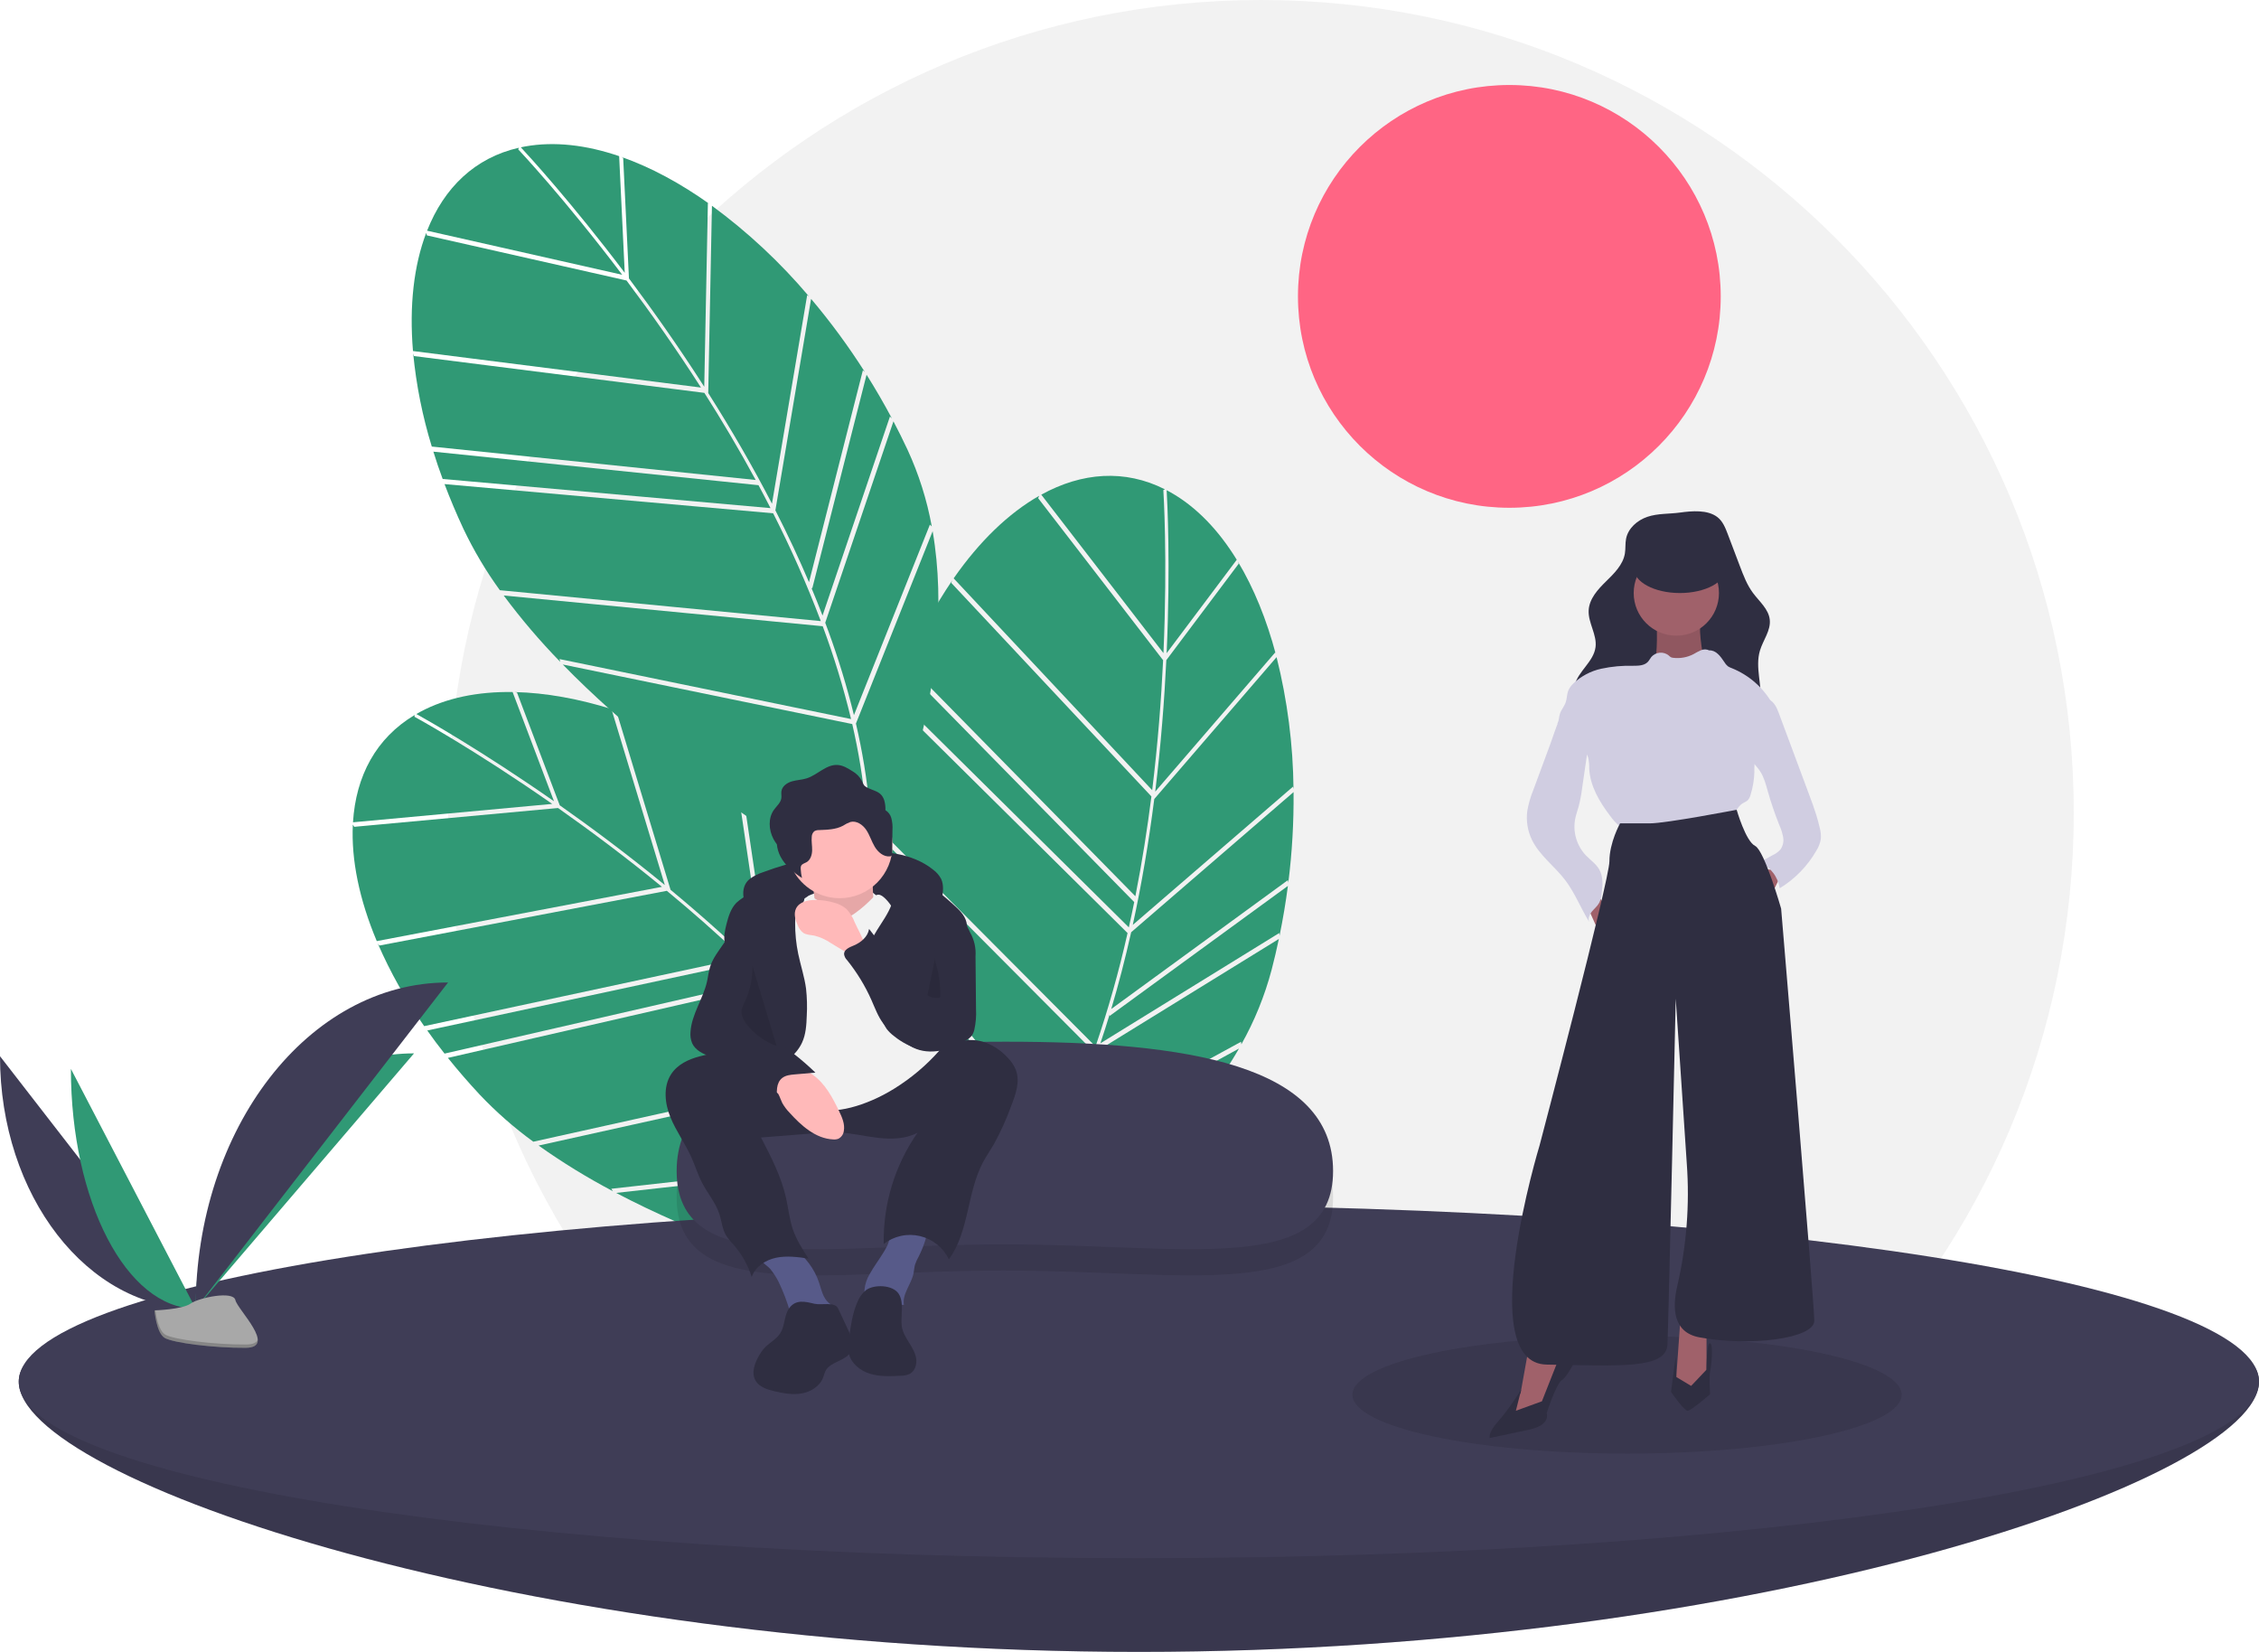 <svg width="398" height="291" viewBox="0 0 398 291" fill="none" xmlns="http://www.w3.org/2000/svg">
<g clip-path="url(#clip0)">
<path d="M222.152 286.393C301.246 286.393 365.364 222.282 365.364 143.196C365.364 64.111 301.246 0 222.152 0C143.059 0 78.941 64.111 78.941 143.196C78.941 222.282 143.059 286.393 222.152 286.393Z" fill="#F2F2F2"/>
<path d="M265.923 89.45C286.491 89.45 303.165 72.778 303.165 52.212C303.165 31.645 286.491 14.973 265.923 14.973C245.354 14.973 228.68 31.645 228.68 52.212C228.68 72.778 245.354 89.45 265.923 89.45Z" fill="#FF6584"/>
<path d="M109.794 27.827L110.812 49.048C115.032 54.675 119.584 61.115 124.077 68.134L124.719 35.759L125.073 35.985C119.875 32.273 114.592 29.433 109.44 27.63L109.794 27.827Z" fill="#309975"/>
<path d="M110.07 48.062L109.085 27.506C103.298 25.532 97.683 24.878 92.551 25.793C92.284 25.841 92.022 25.895 91.76 25.951C93.064 27.35 100.663 35.611 110.07 48.062Z" fill="#309975"/>
<path d="M156.794 73.379L157.135 73.705C155.733 71.067 154.246 68.503 152.675 66.012L143.106 103.663L142.944 103.52C143.636 105.172 144.294 106.812 144.918 108.441L156.794 73.379Z" fill="#309975"/>
<path d="M142.215 51.974L142.568 52.256C137.508 46.262 131.756 40.888 125.433 36.247L124.779 69.239C128.96 75.836 132.703 82.335 136.009 88.734L142.215 51.974Z" fill="#309975"/>
<path d="M72.797 62.274C73.335 67.835 74.433 73.327 76.075 78.667L133.141 84.553C130.162 79.06 127.086 73.906 124.101 69.209L72.942 62.723L72.797 62.274Z" fill="#309975"/>
<path d="M78.15 84.825L77.997 84.377L135.753 89.511C135.055 88.146 134.35 86.799 133.636 85.471L76.359 79.564L76.209 79.115C76.786 80.998 77.433 82.901 78.15 84.825Z" fill="#309975"/>
<path d="M152.025 65.227L152.372 65.533C149.509 61.03 146.345 56.725 142.901 52.648L136.611 89.905C138.791 94.185 140.766 98.405 142.535 102.564L152.025 65.227Z" fill="#309975"/>
<path d="M150.804 127.463C153.099 137.395 153.969 146.786 153.395 155.532C156.624 148.651 168.907 120.145 164.316 93.578L150.804 127.463Z" fill="#309975"/>
<path d="M88.746 104.905C91.802 109.021 95.13 112.927 98.709 116.598L98.569 116.101L149.945 126.669C148.609 121.123 146.941 115.662 144.95 110.316L88.746 104.905Z" fill="#309975"/>
<path d="M109.627 48.408C99.446 34.94 91.412 26.428 91.296 26.306L91.429 26.023C83.702 27.776 78.247 33.033 75.246 40.641L109.627 48.408Z" fill="#309975"/>
<path d="M145.393 109.705C145.583 110.212 145.776 110.719 145.959 111.224C147.723 116.057 149.223 120.983 150.452 125.979L163.836 92.414L164.163 92.742C163.316 88.072 161.88 83.527 159.89 79.218C159.101 77.528 158.274 75.864 157.411 74.225L145.393 109.705Z" fill="#309975"/>
<path d="M123.503 68.273C119.056 61.337 114.555 54.975 110.384 49.413L75.213 41.467L75.094 41.023C72.898 46.805 72.096 53.907 72.76 61.84L123.503 68.273Z" fill="#309975"/>
<path d="M150.153 127.551L99.153 117.06C120.605 139.078 150.617 155.965 152.533 157.032C153.426 147.331 152.413 137.367 150.153 127.551Z" fill="#309975"/>
<path d="M144.589 109.412L144.6 109.379C142.148 102.914 139.35 96.587 136.217 90.424L78.318 85.278C79.301 87.88 80.412 90.511 81.651 93.169C83.456 96.957 85.602 100.572 88.063 103.97L144.589 109.412Z" fill="#309975"/>
<path d="M218.238 99.305L205.486 116.298C205.146 123.324 204.544 131.187 203.528 139.458L224.673 114.933L224.801 115.332C223.167 109.159 220.909 103.602 218.091 98.927L218.238 99.305Z" fill="#309975"/>
<path d="M205.543 115.065L217.896 98.605C214.698 93.394 210.792 89.309 206.255 86.741C206.019 86.608 205.782 86.483 205.545 86.358C205.657 88.267 206.24 99.477 205.543 115.065Z" fill="#309975"/>
<path d="M225.379 164.362L225.435 164.831C226.037 161.906 226.528 158.982 226.907 156.062L195.52 178.957L195.486 178.744C194.965 180.457 194.426 182.14 193.867 183.793L225.379 164.362Z" fill="#309975"/>
<path d="M227.806 138.579L227.897 139.021C227.824 131.178 226.822 123.371 224.912 115.764L203.364 140.756C202.375 148.504 201.113 155.896 199.577 162.933L227.806 138.579Z" fill="#309975"/>
<path d="M167.77 102.241C164.637 106.866 161.979 111.797 159.837 116.957L200.035 157.884C201.245 151.753 202.163 145.822 202.86 140.301L167.595 102.679L167.77 102.241Z" fill="#309975"/>
<path d="M157.508 123.024L157.676 122.581L198.884 163.368C199.218 161.872 199.533 160.385 199.831 158.907L159.485 117.829L159.655 117.388C158.899 119.206 158.184 121.084 157.508 123.024Z" fill="#309975"/>
<path d="M226.907 155.043L226.979 155.5C227.646 150.206 227.955 144.872 227.904 139.536L199.294 164.22C198.243 168.906 197.072 173.415 195.782 177.747L226.907 155.043Z" fill="#309975"/>
<path d="M186.267 202.197C181.699 211.311 176.379 219.098 170.358 225.468C177.235 222.228 204.879 208.106 218.289 184.716L186.267 202.197Z" fill="#309975"/>
<path d="M152.86 145.245C152.588 150.365 152.66 155.496 153.074 160.606L153.284 160.134L186.112 201.038C188.621 195.914 190.819 190.645 192.696 185.258L152.86 145.245Z" fill="#309975"/>
<path d="M204.981 115.05C205.73 98.183 204.973 86.504 204.961 86.336L205.244 86.202C198.175 82.626 190.62 83.195 183.456 87.14L204.981 115.05Z" fill="#309975"/>
<path d="M193.427 185.07C193.25 185.581 193.075 186.095 192.894 186.6C191.17 191.448 189.184 196.198 186.943 200.83L218.661 183.515L218.704 183.976C221.031 179.838 222.824 175.422 224.04 170.834C224.51 169.029 224.935 167.22 225.315 165.407L193.427 185.07Z" fill="#309975"/>
<path d="M202.997 139.199C203.996 131.021 204.588 123.25 204.922 116.306L182.903 87.756L183.095 87.338C177.716 90.391 172.567 95.349 168.019 101.883L202.997 139.199Z" fill="#309975"/>
<path d="M185.71 201.85L153.123 161.245C155.599 191.884 167.942 224.03 168.737 226.074C175.613 219.172 181.189 210.851 185.71 201.85Z" fill="#309975"/>
<path d="M192.995 184.331L193.025 184.313C195.26 177.77 197.141 171.112 198.659 164.367L157.349 123.479C156.446 126.111 155.623 128.845 154.882 131.683C153.856 135.751 153.203 139.904 152.931 144.09L192.995 184.331Z" fill="#309975"/>
<path d="M91.086 121.992L98.615 141.86C104.367 145.907 110.688 150.625 117.13 155.911L107.732 124.924L108.139 125.03C102.049 123.105 96.146 122.037 90.689 121.915L91.086 121.992Z" fill="#309975"/>
<path d="M97.605 141.151L90.312 121.907C84.199 121.818 78.657 122.931 74.059 125.388C73.82 125.515 73.587 125.649 73.356 125.782C75.028 126.71 84.809 132.218 97.605 141.151Z" fill="#309975"/>
<path d="M149.866 150.788L150.292 150.993C148.143 148.918 145.936 146.939 143.672 145.055L146.21 183.819L146.012 183.734C147.181 185.091 148.313 186.447 149.411 187.804L149.866 150.788Z" fill="#309975"/>
<path d="M129.385 134.937L129.807 135.096C123.142 130.96 116.011 127.627 108.562 125.167L118.139 156.745C124.155 161.727 129.724 166.751 134.846 171.815L129.385 134.937Z" fill="#309975"/>
<path d="M66.549 166.188C68.78 171.31 71.522 176.194 74.734 180.765L130.825 168.725C126.294 164.422 121.776 160.471 117.485 156.927L66.826 166.569L66.549 166.188Z" fill="#309975"/>
<path d="M78.612 185.98L78.328 185.601L134.843 172.633C133.757 171.551 132.67 170.488 131.581 169.445L75.283 181.529L75.001 181.149C76.132 182.761 77.336 184.371 78.612 185.98Z" fill="#309975"/>
<path d="M142.811 144.509L143.236 144.693C139.12 141.296 134.781 138.18 130.246 135.366L135.781 172.743C139.177 176.139 142.359 179.542 145.328 182.951L142.811 144.509Z" fill="#309975"/>
<path d="M160.889 204.075C166.142 212.811 169.872 221.474 172.03 229.969C172.974 222.426 175.843 191.52 163.264 167.673L160.889 204.075Z" fill="#309975"/>
<path d="M94.895 201.801C99.074 204.771 103.448 207.458 107.986 209.843L107.699 209.413L159.826 203.585C156.841 198.724 153.566 194.046 150.021 189.577L94.895 201.801Z" fill="#309975"/>
<path d="M97.29 141.618C83.444 131.956 73.172 126.344 73.025 126.264L73.063 125.953C66.257 130.009 62.694 136.693 62.191 144.857L97.29 141.618Z" fill="#309975"/>
<path d="M150.253 188.859C150.59 189.282 150.93 189.705 151.261 190.128C154.433 194.179 157.382 198.4 160.095 202.772L162.448 166.715L162.86 166.926C160.611 162.746 157.84 158.868 154.616 155.384C153.342 154.021 152.042 152.694 150.714 151.402L150.253 188.859Z" fill="#309975"/>
<path d="M116.627 156.222C110.254 151 104.006 146.34 98.32 142.34L62.415 145.653L62.165 145.267C61.864 151.444 63.296 158.447 66.381 165.786L116.627 156.222Z" fill="#309975"/>
<path d="M160.297 204.359L108.551 210.144C135.759 224.455 169.522 231.239 171.673 231.662C169.524 222.16 165.48 212.996 160.297 204.359Z" fill="#309975"/>
<path d="M149.398 188.829L149.398 188.794C145.068 183.404 140.45 178.251 135.566 173.358L78.912 186.358C80.651 188.53 82.521 190.688 84.521 192.834C87.408 195.878 90.567 198.653 93.958 201.123L149.398 188.829Z" fill="#309975"/>
<path d="M398 243.396C398 260.57 309.645 291 200.653 291C91.661 291 3.305 260.57 3.305 243.396C3.305 226.222 91.661 228.808 200.653 228.808C309.645 228.808 398 226.222 398 243.396Z" fill="#3F3D56"/>
<path opacity="0.1" d="M398 243.396C398 260.57 309.645 291 200.653 291C91.661 291 3.305 260.57 3.305 243.396C3.305 226.222 91.661 228.808 200.653 228.808C309.645 228.808 398 226.222 398 243.396Z" fill="black"/>
<path d="M200.653 274.492C309.645 274.492 398 260.57 398 243.396C398 226.222 309.645 212.3 200.653 212.3C91.661 212.3 3.305 226.222 3.305 243.396C3.305 260.57 91.661 274.492 200.653 274.492Z" fill="#3F3D56"/>
<path opacity="0.1" d="M234.867 210.894C234.867 229.604 208.784 223.817 176.848 223.817C144.912 223.817 119.216 229.604 119.216 210.894C119.216 192.183 145.296 188.114 177.232 188.114C209.168 188.114 234.867 192.183 234.867 210.894Z" fill="black"/>
<path d="M234.867 206.287C234.867 224.997 208.784 219.21 176.848 219.21C144.912 219.21 119.216 224.997 119.216 206.287C119.216 187.576 145.296 183.507 177.232 183.507C209.168 183.507 234.867 187.576 234.867 206.287Z" fill="#3F3D56"/>
<path d="M132.13 154.803C132.832 154.303 133.608 153.914 134.428 153.65C139.633 151.714 145.086 150.527 150.624 150.125C155.44 149.784 160.659 150.189 164.42 153.216C165.005 153.645 165.484 154.203 165.82 154.846C166.293 155.867 166.15 157.054 165.996 158.169C165.962 158.601 165.853 159.024 165.674 159.419C165.168 160.383 163.922 160.721 162.839 160.605C161.757 160.489 160.741 160.032 159.674 159.819C159.013 159.704 158.345 159.636 157.674 159.616L150.979 159.253C146.815 159.028 142.596 158.806 138.512 159.646C137.255 159.872 136.04 160.291 134.91 160.887C133.977 161.411 133.349 162.163 132.483 161.195C130.963 159.496 130.121 156.373 132.13 154.803Z" fill="#2F2E41"/>
<path d="M142.506 157.764C142.506 157.764 151.512 153.727 154.928 158.385C158.344 163.043 153.065 161.179 153.065 161.179L147.164 163.043L140.643 161.801L142.506 157.764Z" fill="#F2F2F2"/>
<path d="M142.972 154.814C142.972 154.814 144.214 160.714 143.282 162.266C142.351 163.819 148.562 165.993 148.562 165.993L154.462 163.508C154.462 163.508 152.91 153.882 154.462 152.019L142.972 154.814Z" fill="#FFB9B9"/>
<path opacity="0.1" d="M142.972 154.814C142.972 154.814 144.214 160.714 143.282 162.266C142.351 163.819 148.562 165.993 148.562 165.993L154.462 163.508C154.462 163.508 152.91 153.882 154.462 152.019L142.972 154.814Z" fill="black"/>
<path d="M137.152 225.757C137.987 227.488 138.674 229.287 139.204 231.135C139.213 231.196 139.235 231.254 139.268 231.306C139.3 231.358 139.344 231.403 139.395 231.437C139.447 231.471 139.505 231.494 139.565 231.504C139.626 231.515 139.688 231.512 139.748 231.496L145.272 231.49C145.954 231.489 146.868 231.27 146.861 230.589C146.856 230.11 146.367 229.811 146.002 229.5C144.991 228.638 144.728 227.215 144.309 225.954C143.495 223.524 141.926 221.417 139.831 219.94C139.548 219.719 139.222 219.558 138.874 219.467C138.524 219.416 138.167 219.436 137.825 219.524C136.855 219.72 133.234 220.389 133.918 221.799C134.212 222.407 135.304 223.039 135.762 223.606C136.295 224.275 136.761 224.996 137.152 225.757Z" fill="#575A89"/>
<path d="M156.361 219.351C156.167 219.76 155.95 220.159 155.712 220.545C154.912 221.864 153.967 223.096 153.222 224.447C152.72 225.273 152.409 226.201 152.314 227.163C152.272 227.644 152.345 228.128 152.529 228.574C152.712 229.021 153 229.417 153.369 229.729C154.171 230.338 155.27 230.366 156.267 230.224C157.263 230.082 158.254 229.797 159.258 229.872C158.919 227.957 160.535 226.272 160.939 224.369C161.052 223.835 161.069 223.281 161.221 222.756C161.385 222.277 161.594 221.814 161.846 221.374C162.65 219.808 163.219 218.131 163.533 216.399C163.571 216.189 158.623 216.155 158.159 216.255C156.71 216.568 156.922 218.15 156.361 219.351Z" fill="#575A89"/>
<path d="M118.221 189.266C116.809 191.476 117.134 194.406 118.126 196.834C119.119 199.262 120.698 201.409 121.778 203.799C122.467 205.323 122.951 206.939 123.727 208.42C124.687 210.255 126.09 211.872 126.735 213.84C127.146 215.094 127.24 216.469 127.906 217.609C128.308 218.218 128.767 218.788 129.277 219.311C130.711 220.953 131.788 222.876 132.439 224.957C133.047 223.145 134.869 221.956 136.741 221.564C138.612 221.172 140.551 221.439 142.444 221.706C141.388 220.07 140.322 218.414 139.692 216.571C139.083 214.789 138.904 212.893 138.494 211.055C137.653 207.287 135.856 203.81 134.077 200.383L143.219 199.658C144.711 199.508 146.212 199.452 147.711 199.491C150.07 199.602 152.382 200.181 154.729 200.448C157.076 200.715 159.559 200.645 161.651 199.547C157.651 205.286 155.568 212.141 155.7 219.134C156.593 218.441 157.631 217.958 158.736 217.718C159.841 217.478 160.986 217.488 162.087 217.748C163.187 218.008 164.216 218.51 165.097 219.219C165.979 219.927 166.69 220.824 167.18 221.843C170.763 216.948 170.337 210.133 173.176 204.772C173.759 203.67 174.475 202.643 175.105 201.566C176.295 199.404 177.314 197.152 178.153 194.831C178.947 192.8 179.747 190.54 178.985 188.497C178.669 187.722 178.209 187.014 177.628 186.41C175.99 184.605 173.711 183.269 171.273 183.213C167.531 183.128 164.441 185.901 161.158 187.7C157.24 189.782 152.808 190.701 148.385 190.348C143.876 190.029 139.571 188.553 135.275 187.254C133.127 186.574 130.943 186.01 128.733 185.566C126.891 185.221 125.137 185.604 123.321 186.075C121.345 186.587 119.359 187.486 118.221 189.266Z" fill="#2F2E41"/>
<path d="M157.257 148.914C157.255 151.384 156.273 153.752 154.526 155.499C152.779 157.245 150.411 158.227 147.941 158.229C147.385 158.23 146.831 158.18 146.285 158.08C144.542 157.765 142.924 156.96 141.622 155.758C140.32 154.557 139.388 153.009 138.935 151.296C138.481 149.584 138.526 147.777 139.063 146.089C139.6 144.401 140.608 142.901 141.967 141.765C143.327 140.629 144.982 139.904 146.739 139.676C148.496 139.447 150.282 139.724 151.887 140.475C153.492 141.225 154.85 142.418 155.801 143.912C156.752 145.407 157.257 147.142 157.257 148.914Z" fill="#FFB9B9"/>
<path d="M142.506 157.764C142.506 157.764 144.214 158.54 144.835 159.161C145.456 159.782 147.319 163.198 150.425 161.024C153.531 158.851 153.841 157.608 154.773 157.608C155.704 157.608 156.947 159.472 156.947 159.472L165.487 185.09C163.185 187.688 160.518 189.937 157.568 191.766C152.599 194.872 146.698 196.424 143.903 195.182C141.108 193.94 135.829 193.008 134.897 190.524C133.965 188.04 132.413 180.587 132.413 180.587L136.76 161.645L142.506 157.764Z" fill="#F2F2F2"/>
<path d="M141.307 183.673C141.984 182.211 142.082 180.556 142.139 178.945C142.231 177.35 142.188 175.751 142.013 174.163C141.738 172.085 141.061 170.084 140.634 168.033C140.26 166.234 140.078 164.4 140.091 162.562C140.097 161.724 140.158 160.841 140.615 160.138C140.934 159.647 141.432 159.268 141.632 158.718C142.022 157.639 141.057 156.51 139.999 156.066C138.711 155.583 137.302 155.526 135.979 155.904C134.667 156.283 133.399 156.802 132.198 157.451C131.289 157.839 130.453 158.379 129.727 159.048C128.763 160.046 128.339 161.435 127.997 162.779C127.723 163.855 127.479 164.977 127.688 166.067C128.026 167.838 129.47 169.17 130.24 170.8C131.133 172.693 131.073 174.9 130.718 176.963C130.362 179.026 129.731 181.043 129.536 183.128C129.342 185.212 129.641 187.453 130.947 189.089C131.479 189.756 132.923 191.336 133.897 191.157C134.662 191.017 135.772 189.332 136.389 188.798C138.17 187.255 140.284 185.883 141.307 183.673Z" fill="#2F2E41"/>
<path d="M157.578 156.751C157.605 158.483 156.842 160.129 155.944 161.61C155.046 163.092 153.991 164.493 153.33 166.093C152.507 168.097 152.339 170.31 152.85 172.415C153.04 173.132 153.268 173.838 153.535 174.53L155.237 179.197C155.466 179.93 155.798 180.628 156.223 181.268C156.608 181.758 157.059 182.192 157.564 182.558C158.857 183.601 160.344 184.377 161.94 184.84C163.546 185.3 165.261 185.202 166.805 184.563C166.969 178.236 167.985 171.961 169.827 165.906C170.167 164.788 170.539 163.611 170.276 162.473C169.983 161.197 168.958 160.24 167.984 159.366C165.006 156.691 161.731 153.882 157.745 153.522C155.437 153.313 157.558 155.499 157.578 156.751Z" fill="#2F2E41"/>
<path d="M137.198 192.854C137.434 193.316 137.581 193.82 137.814 194.284C138.159 194.905 138.585 195.478 139.082 195.987C141.158 198.29 143.696 200.583 146.794 200.722C147.101 200.751 147.412 200.712 147.703 200.607C147.965 200.473 148.19 200.277 148.358 200.036C148.527 199.795 148.634 199.516 148.67 199.225C148.89 198.022 148.359 196.822 147.827 195.721C146.675 193.335 145.379 190.889 143.222 189.35C142.145 188.612 140.914 188.128 139.623 187.933C138.332 187.739 137.013 187.84 135.767 188.229C134.643 188.575 132.78 189.179 134.268 190.204C135.396 190.982 136.543 191.574 137.198 192.854Z" fill="#FFB9B9"/>
<path d="M150.587 162.478C150.263 161.605 149.768 160.806 149.129 160.128C148.485 159.584 147.723 159.198 146.903 159.001C145.841 158.697 144.742 158.54 143.637 158.532C142.322 158.524 140.797 158.877 140.238 160.068C139.795 161.013 140.139 162.133 140.585 163.077C140.776 163.566 141.094 163.995 141.506 164.321C142.073 164.704 142.807 164.692 143.479 164.82C144.521 165.085 145.509 165.532 146.395 166.141L148.699 167.534L152.656 169.925C152.551 169.862 152.588 167.149 152.467 166.704C152.075 165.272 151.194 163.834 150.587 162.478Z" fill="#FFB9B9"/>
<path d="M139.061 230.432C138.135 231.69 138.321 233.488 137.501 234.817C136.79 235.97 135.45 236.574 134.561 237.595C134.277 237.934 134.024 238.298 133.805 238.682C132.98 240.064 132.309 241.834 133.122 243.223C133.775 244.341 135.149 244.777 136.409 245.075C138.001 245.451 139.656 245.752 141.266 245.465C142.877 245.177 144.451 244.191 145.025 242.659C145.138 242.274 145.272 241.895 145.427 241.525C146.3 239.806 149.039 239.788 149.932 238.08C150.557 236.885 149.983 235.44 149.408 234.219L147.653 230.492C147.071 229.255 144.71 229.966 143.48 229.67C141.875 229.283 140.216 228.857 139.061 230.432Z" fill="#2F2E41"/>
<path d="M152.633 227.229C151.914 227.795 151.365 228.548 151.045 229.404C150.177 231.408 149.879 233.604 149.589 235.768C149.424 236.629 149.407 237.511 149.539 238.378C149.913 240.145 151.515 241.447 153.239 241.987C154.963 242.528 156.812 242.445 158.617 242.356C159.199 242.371 159.777 242.254 160.307 242.013C161.214 241.513 161.568 240.337 161.413 239.313C161.257 238.29 160.698 237.379 160.15 236.5C159.603 235.621 159.043 234.71 158.886 233.687C158.622 231.965 159.367 229.437 158.309 227.88C157.249 226.318 154.048 226.238 152.633 227.229Z" fill="#2F2E41"/>
<path d="M157.023 144.059C156.858 143.502 156.492 143.025 155.998 142.72C156.023 142.123 155.95 141.526 155.781 140.953C155.217 139.286 153.88 139.381 152.619 138.644C152.072 138.324 152.106 138.041 151.821 137.516C151.448 136.827 150.889 136.256 150.207 135.869C149.398 135.354 148.544 134.823 147.587 134.758C145.576 134.621 144.033 136.513 142.111 137.12C141.263 137.387 140.353 137.398 139.501 137.651C138.649 137.904 137.799 138.508 137.672 139.388C137.614 139.794 137.717 140.21 137.658 140.616C137.539 141.423 136.832 141.988 136.358 142.652C135.31 144.119 135.43 146.192 136.268 147.788C136.444 148.119 136.646 148.435 136.872 148.734C136.942 149.488 137.159 150.222 137.51 150.894C138.348 152.49 139.79 153.683 141.296 154.674C141.173 154.145 141.098 153.605 141.073 153.062C141.051 152.881 141.075 152.698 141.141 152.528C141.309 152.177 141.752 152.084 142.09 151.892C142.79 151.494 143.065 150.614 143.085 149.809C143.105 149.004 142.935 148.198 143.019 147.398C143.022 147.214 143.064 147.032 143.142 146.865C143.22 146.698 143.331 146.55 143.47 146.428C143.729 146.281 144.024 146.211 144.321 146.226C145.755 146.167 147.254 146.141 148.519 145.463C148.927 145.192 149.365 144.97 149.825 144.802C150.9 144.521 151.999 145.275 152.619 146.197C153.238 147.119 153.547 148.217 154.119 149.169C154.691 150.122 155.678 150.971 156.784 150.859C156.846 150.859 156.908 150.846 156.964 150.82C157.021 150.795 157.072 150.758 157.114 150.712C157.161 150.626 157.183 150.528 157.175 150.431L157.236 146.206C157.288 145.483 157.216 144.757 157.023 144.059Z" fill="#2F2E41"/>
<path d="M127.538 166.157C126.649 167.469 125.624 168.729 125.136 170.236C124.849 171.122 124.759 172.058 124.551 172.966C123.859 175.989 121.858 178.674 121.657 181.769C121.587 182.456 121.688 183.151 121.951 183.79C122.525 185.038 123.899 185.696 125.209 186.11C126.519 186.524 127.926 186.822 128.972 187.713C129.498 188.218 129.976 188.771 130.398 189.366C132.104 191.488 134.399 193.058 136.996 193.88C136.791 192.467 136.694 190.764 137.824 189.89C138.435 189.418 139.252 189.333 140.022 189.267L143.661 188.952C141.235 186.599 138.56 184.516 135.685 182.739C134.678 182.118 133.583 181.462 133.124 180.372C132.887 179.67 132.788 178.929 132.834 178.189C132.809 175.483 132.58 172.783 132.148 170.111C131.849 168.256 131.452 166.418 130.998 164.595C130.871 164.083 130.118 161.787 129.192 162.324C128.974 162.45 128.769 163.907 128.642 164.209C128.339 164.893 127.969 165.546 127.538 166.157Z" fill="#2F2E41"/>
<path d="M169.448 161.202L170.934 164.292C171.65 165.563 171.976 167.016 171.871 168.471L171.959 177.74C172.028 178.978 171.925 180.22 171.655 181.431C171.562 181.83 171.387 182.205 171.142 182.533C170.89 182.816 170.593 183.055 170.263 183.241C167.451 184.998 163.804 185.997 160.833 184.524C160.152 184.162 159.505 183.739 158.899 183.262C157.715 182.385 156.514 181.491 155.628 180.314C154.7 179.082 154.169 177.607 153.545 176.196C152.426 173.666 150.979 171.294 149.243 169.14C148.955 168.856 148.768 168.485 148.71 168.084C148.692 167.272 149.656 166.872 150.408 166.563C151.692 166.035 152.903 165.016 153.118 163.644C155.849 167.225 158.862 171.008 163.171 172.316C163.239 172.36 163.317 172.384 163.397 172.386C163.477 172.389 163.556 172.369 163.626 172.33C163.697 172.291 163.755 172.234 163.795 172.165C163.835 172.096 163.856 172.017 163.855 171.936C164.1 170.913 164.186 169.859 164.365 168.822C164.693 166.934 165.325 165.112 166.237 163.426C166.747 162.481 168.4 159.021 169.448 161.202Z" fill="#2F2E41"/>
<path opacity="0.1" d="M132.574 170.138C132.615 172.332 132.149 174.505 131.212 176.489C130.969 176.927 130.789 177.399 130.679 177.888C130.516 178.932 131.11 179.943 131.789 180.752C133.129 182.344 134.867 183.553 136.826 184.255" fill="black"/>
<path opacity="0.1" d="M164.841 168.289C164.622 168.878 164.821 169.529 164.99 170.134C165.479 171.889 165.707 173.706 165.668 175.528C165.675 175.559 165.674 175.593 165.665 175.624C165.656 175.655 165.639 175.684 165.616 175.707C165.594 175.731 165.565 175.748 165.534 175.758C165.503 175.767 165.47 175.769 165.438 175.763C164.721 175.807 163.9 175.811 163.414 175.283" fill="black"/>
<path opacity="0.1" d="M286.656 256.065C313.374 256.065 335.033 251.424 335.033 245.699C335.033 239.975 313.374 235.334 286.656 235.334C259.938 235.334 238.279 239.975 238.279 245.699C238.279 251.424 259.938 256.065 286.656 256.065Z" fill="black"/>
<path d="M310.845 153.178L307.389 156.633L310.845 160.089L314.3 153.178H310.845Z" fill="#A0616A"/>
<path d="M311.622 123.218C312.592 123.615 313.053 124.7 313.419 125.682L317.901 137.725L318.774 140.07C319.202 141.219 319.63 142.37 319.992 143.542C320.221 144.283 320.423 145.032 320.598 145.789C320.78 146.436 320.849 147.11 320.804 147.781C320.683 148.519 320.414 149.225 320.012 149.856C318.453 152.572 316.232 154.849 313.556 156.477C313.402 155.481 313 154.54 312.388 153.74C311.776 152.939 310.973 152.305 310.052 151.895L312.37 150.62C312.86 150.39 313.301 150.067 313.669 149.669C313.893 149.359 314.053 149.006 314.138 148.632C314.223 148.259 314.232 147.872 314.165 147.495C314.026 146.742 313.794 146.01 313.477 145.314C312.699 143.373 312.024 141.393 311.455 139.381C311.118 138.191 310.809 136.968 310.142 135.927C309.537 134.982 308.66 134.227 308.11 133.249C307.272 131.758 307.294 129.923 307.664 128.254C307.976 126.845 308.5 125.488 308.941 124.116C309.287 123.038 310.584 122.793 311.622 123.218Z" fill="#D0CDE1"/>
<path d="M290.251 91.041C288.469 91.643 286.854 93.05 286.489 94.896C286.32 95.751 286.423 96.64 286.281 97.501C285.951 99.496 284.384 101.019 282.94 102.435C281.495 103.85 280.003 105.495 279.898 107.514C279.783 109.725 281.386 111.797 281.109 113.994C280.786 116.547 278.09 118.201 277.424 120.685C276.979 122.345 277.524 124.132 278.421 125.597C280.131 128.389 283.054 130.284 286.166 131.3C289.278 132.316 292.593 132.53 295.867 132.564C299.853 132.606 304.181 132.264 307.176 129.633C308.887 128.117 309.962 126.011 310.184 123.736C310.469 120.688 309.197 117.54 310.074 114.608C310.626 112.763 312.011 111.077 311.804 109.162C311.602 107.29 309.967 105.963 308.845 104.45C307.797 103.038 307.162 101.37 306.539 99.726L304.407 94.1C303.988 92.994 303.528 91.831 302.594 91.105C300.846 89.746 298.035 90.013 295.99 90.293C294.094 90.553 292.075 90.425 290.251 91.041Z" fill="#2F2E41"/>
<path d="M291.9 109.581C291.9 109.581 292.109 115.84 291.483 116.466C290.857 117.092 293.987 121.264 293.987 121.264L299.62 121.056L302.541 118.761L300.037 115.423C300.037 115.423 298.994 109.999 299.829 108.747C300.663 107.495 291.9 109.581 291.9 109.581Z" fill="#A0616A"/>
<path opacity="0.1" d="M291.9 109.581C291.9 109.581 292.109 115.84 291.483 116.466C290.857 117.092 293.987 121.264 293.987 121.264L299.62 121.056L302.541 118.761L300.037 115.423C300.037 115.423 298.994 109.999 299.829 108.747C300.663 107.495 291.9 109.581 291.9 109.581Z" fill="black"/>
<path d="M278.86 157.877L282.407 165.804L285.12 162.466L279.695 155.373L278.86 157.877Z" fill="#A0616A"/>
<path d="M269.367 237.256L267.907 245.393L265.403 248.939L266.863 249.774L269.367 249.356L272.288 248.313L273.54 243.515L275.835 237.256H269.367Z" fill="#A0616A"/>
<path d="M296.073 232.249L295.238 243.932L297.325 245.601L300.663 242.68V234.127L296.073 232.249Z" fill="#A0616A"/>
<path d="M295.343 111.981C299.491 111.981 302.854 108.618 302.854 104.47C302.854 100.323 299.491 96.96 295.343 96.96C291.195 96.96 287.832 100.323 287.832 104.47C287.832 108.618 291.195 111.981 295.343 111.981Z" fill="#A0616A"/>
<path d="M301.139 114.572C300.914 114.463 300.668 114.405 300.418 114.4C300.169 114.395 299.921 114.444 299.692 114.544C299.236 114.746 298.794 114.976 298.367 115.234C297.271 115.804 296.028 116.03 294.801 115.883C294.657 115.872 294.516 115.835 294.385 115.775C294.245 115.689 294.117 115.585 294.003 115.467C293.558 115.106 292.99 114.931 292.419 114.981C291.848 115.03 291.319 115.299 290.942 115.731C290.722 116.006 290.571 116.334 290.33 116.591C289.706 117.258 288.677 117.285 287.765 117.283C285.872 117.231 283.98 117.404 282.129 117.8C280.269 118.201 278.556 119.109 277.18 120.422C276.804 120.775 276.505 121.202 276.3 121.675C276.049 122.325 276.082 123.054 275.855 123.712C275.603 124.445 275.045 125.047 274.819 125.789C274.649 126.347 274.673 126.969 274.388 127.479C275.607 128.534 276.64 129.942 277.86 130.997C278.667 131.695 279.512 132.451 279.816 133.475C279.952 134.106 280.013 134.751 279.996 135.397C280.147 138.482 281.821 141.282 283.693 143.74C284.206 144.469 284.82 145.122 285.517 145.678C286.463 146.322 287.537 146.753 288.666 146.942C290.797 147.378 292.991 147.376 295.167 147.354C297.415 147.332 299.703 147.284 301.84 146.586C302.928 146.282 303.906 145.675 304.661 144.834C305.54 143.755 305.883 142.193 307.082 141.486C307.373 141.353 307.648 141.189 307.902 140.996C308.147 140.731 308.32 140.408 308.405 140.058C308.824 138.748 309.056 137.385 309.092 136.009C309.061 135.184 309.117 134.358 309.259 133.544C309.466 132.827 309.768 132.141 310.157 131.504L312.643 126.997C312.845 126.631 312.792 126.092 312.81 125.674C312.792 125.071 312.607 124.486 312.276 123.982C310.664 121.133 308.132 118.917 305.094 117.696C304.855 117.615 304.627 117.503 304.416 117.364C304.168 117.155 303.957 116.904 303.795 116.623C303.136 115.629 302.33 114.51 301.139 114.572Z" fill="#D0CDE1"/>
<path d="M270.164 139.117C269.674 140.309 269.314 141.55 269.09 142.818C268.85 144.571 269.133 146.356 269.903 147.949C271.242 150.706 273.879 152.575 275.74 155.01C277.469 157.273 278.499 159.985 279.996 162.407C279.735 161.79 280.053 161.077 280.48 160.561C280.907 160.045 281.453 159.618 281.767 159.026C281.98 158.568 282.114 158.077 282.163 157.574C282.387 156.072 282.507 154.44 281.742 153.129C281.165 152.142 280.169 151.486 279.381 150.658C278.593 149.816 278.013 148.801 277.689 147.693C277.365 146.586 277.306 145.419 277.517 144.284C277.668 143.503 277.947 142.754 278.156 141.986C278.415 140.955 278.611 139.909 278.743 138.854L279.683 132.401C279.932 130.685 280.144 128.786 279.172 127.349C278.982 127.049 278.72 126.801 278.409 126.628C278.152 126.51 277.878 126.433 277.598 126.399C276.575 126.232 275.19 125.785 274.691 126.88C274.088 128.202 273.668 129.644 273.164 131.007L270.164 139.117Z" fill="#D0CDE1"/>
<path d="M305.972 142.648C305.972 142.648 293.569 145.047 290.648 145.047H285.432C285.432 145.047 283.555 148.385 283.555 151.723C283.555 155.061 271.245 201.791 271.245 201.791C271.245 201.791 259.561 240.177 272.497 240.386C285.432 240.594 293.569 241.22 293.778 236.839C293.987 232.458 295.238 175.922 295.238 175.922L297.186 204.993C297.709 212.19 297.15 219.424 295.528 226.455C294.594 230.397 294.739 234.718 299.411 235.588C308.383 237.257 319.649 235.796 319.649 232.667C319.649 229.538 313.807 160.067 313.807 160.067C313.807 160.067 310.887 149.845 309.217 149.011C307.548 148.176 305.972 142.648 305.972 142.648Z" fill="#2F2E41"/>
<path d="M267.072 248.522L271.662 246.853L274.792 238.925L278.13 238.508C278.13 238.508 276.252 242.472 275.209 243.098C274.166 243.724 272.497 248.939 272.497 248.939C272.497 248.939 273.331 251.025 269.367 251.86C265.403 252.694 262.482 253.32 262.482 253.32C262.482 253.32 262.065 252.486 263.942 250.399C265.82 248.313 268.013 244.801 268.013 244.801L267.072 248.522Z" fill="#2F2E41"/>
<path d="M295.238 238.925L294.404 245.184C294.404 245.184 296.699 248.522 297.325 248.522C297.951 248.522 301.289 245.601 301.289 245.601C301.289 245.601 301.08 242.472 301.289 241.637C301.498 240.803 301.915 236.839 301.289 236.631C300.663 236.422 300.663 241.28 300.663 241.28L297.951 244.141L295.335 242.573L295.238 238.925Z" fill="#2F2E41"/>
<path d="M295.969 104.47C300.463 104.47 304.106 102.509 304.106 100.089C304.106 97.67 300.463 95.708 295.969 95.708C291.475 95.708 287.832 97.67 287.832 100.089C287.832 102.509 291.475 104.47 295.969 104.47Z" fill="#2F2E41"/>
<path d="M0 186.063C0 210.639 15.419 230.526 34.475 230.526L0 186.063Z" fill="#3F3D56"/>
<path d="M34.475 230.526C34.475 205.674 51.682 185.563 72.946 185.563L34.475 230.526Z" fill="#309975"/>
<path d="M12.491 188.291C12.491 211.636 22.323 230.526 34.475 230.526L12.491 188.291Z" fill="#309975"/>
<path d="M34.475 230.526C34.475 198.77 54.363 173.074 78.942 173.074L34.475 230.526Z" fill="#3F3D56"/>
<path d="M27.222 230.839C27.222 230.839 32.111 230.689 33.585 229.64C35.058 228.591 41.105 227.338 41.471 229.02C41.836 230.703 48.818 237.389 43.298 237.433C37.779 237.478 30.473 236.573 29.002 235.678C27.532 234.782 27.222 230.839 27.222 230.839Z" fill="#A8A8A8"/>
<path opacity="0.2" d="M43.397 236.847C37.877 236.892 30.572 235.988 29.101 235.092C27.981 234.41 27.535 231.962 27.385 230.833C27.282 230.837 27.222 230.839 27.222 230.839C27.222 230.839 27.532 234.782 29.002 235.678C30.473 236.573 37.779 237.478 43.298 237.433C44.892 237.42 45.442 236.853 45.412 236.014C45.191 236.521 44.583 236.838 43.397 236.847Z" fill="black"/>
</g>
<defs>
<clipPath id="clip0">
<rect width="398" height="291" fill="white"/>
</clipPath>
</defs>
</svg>
